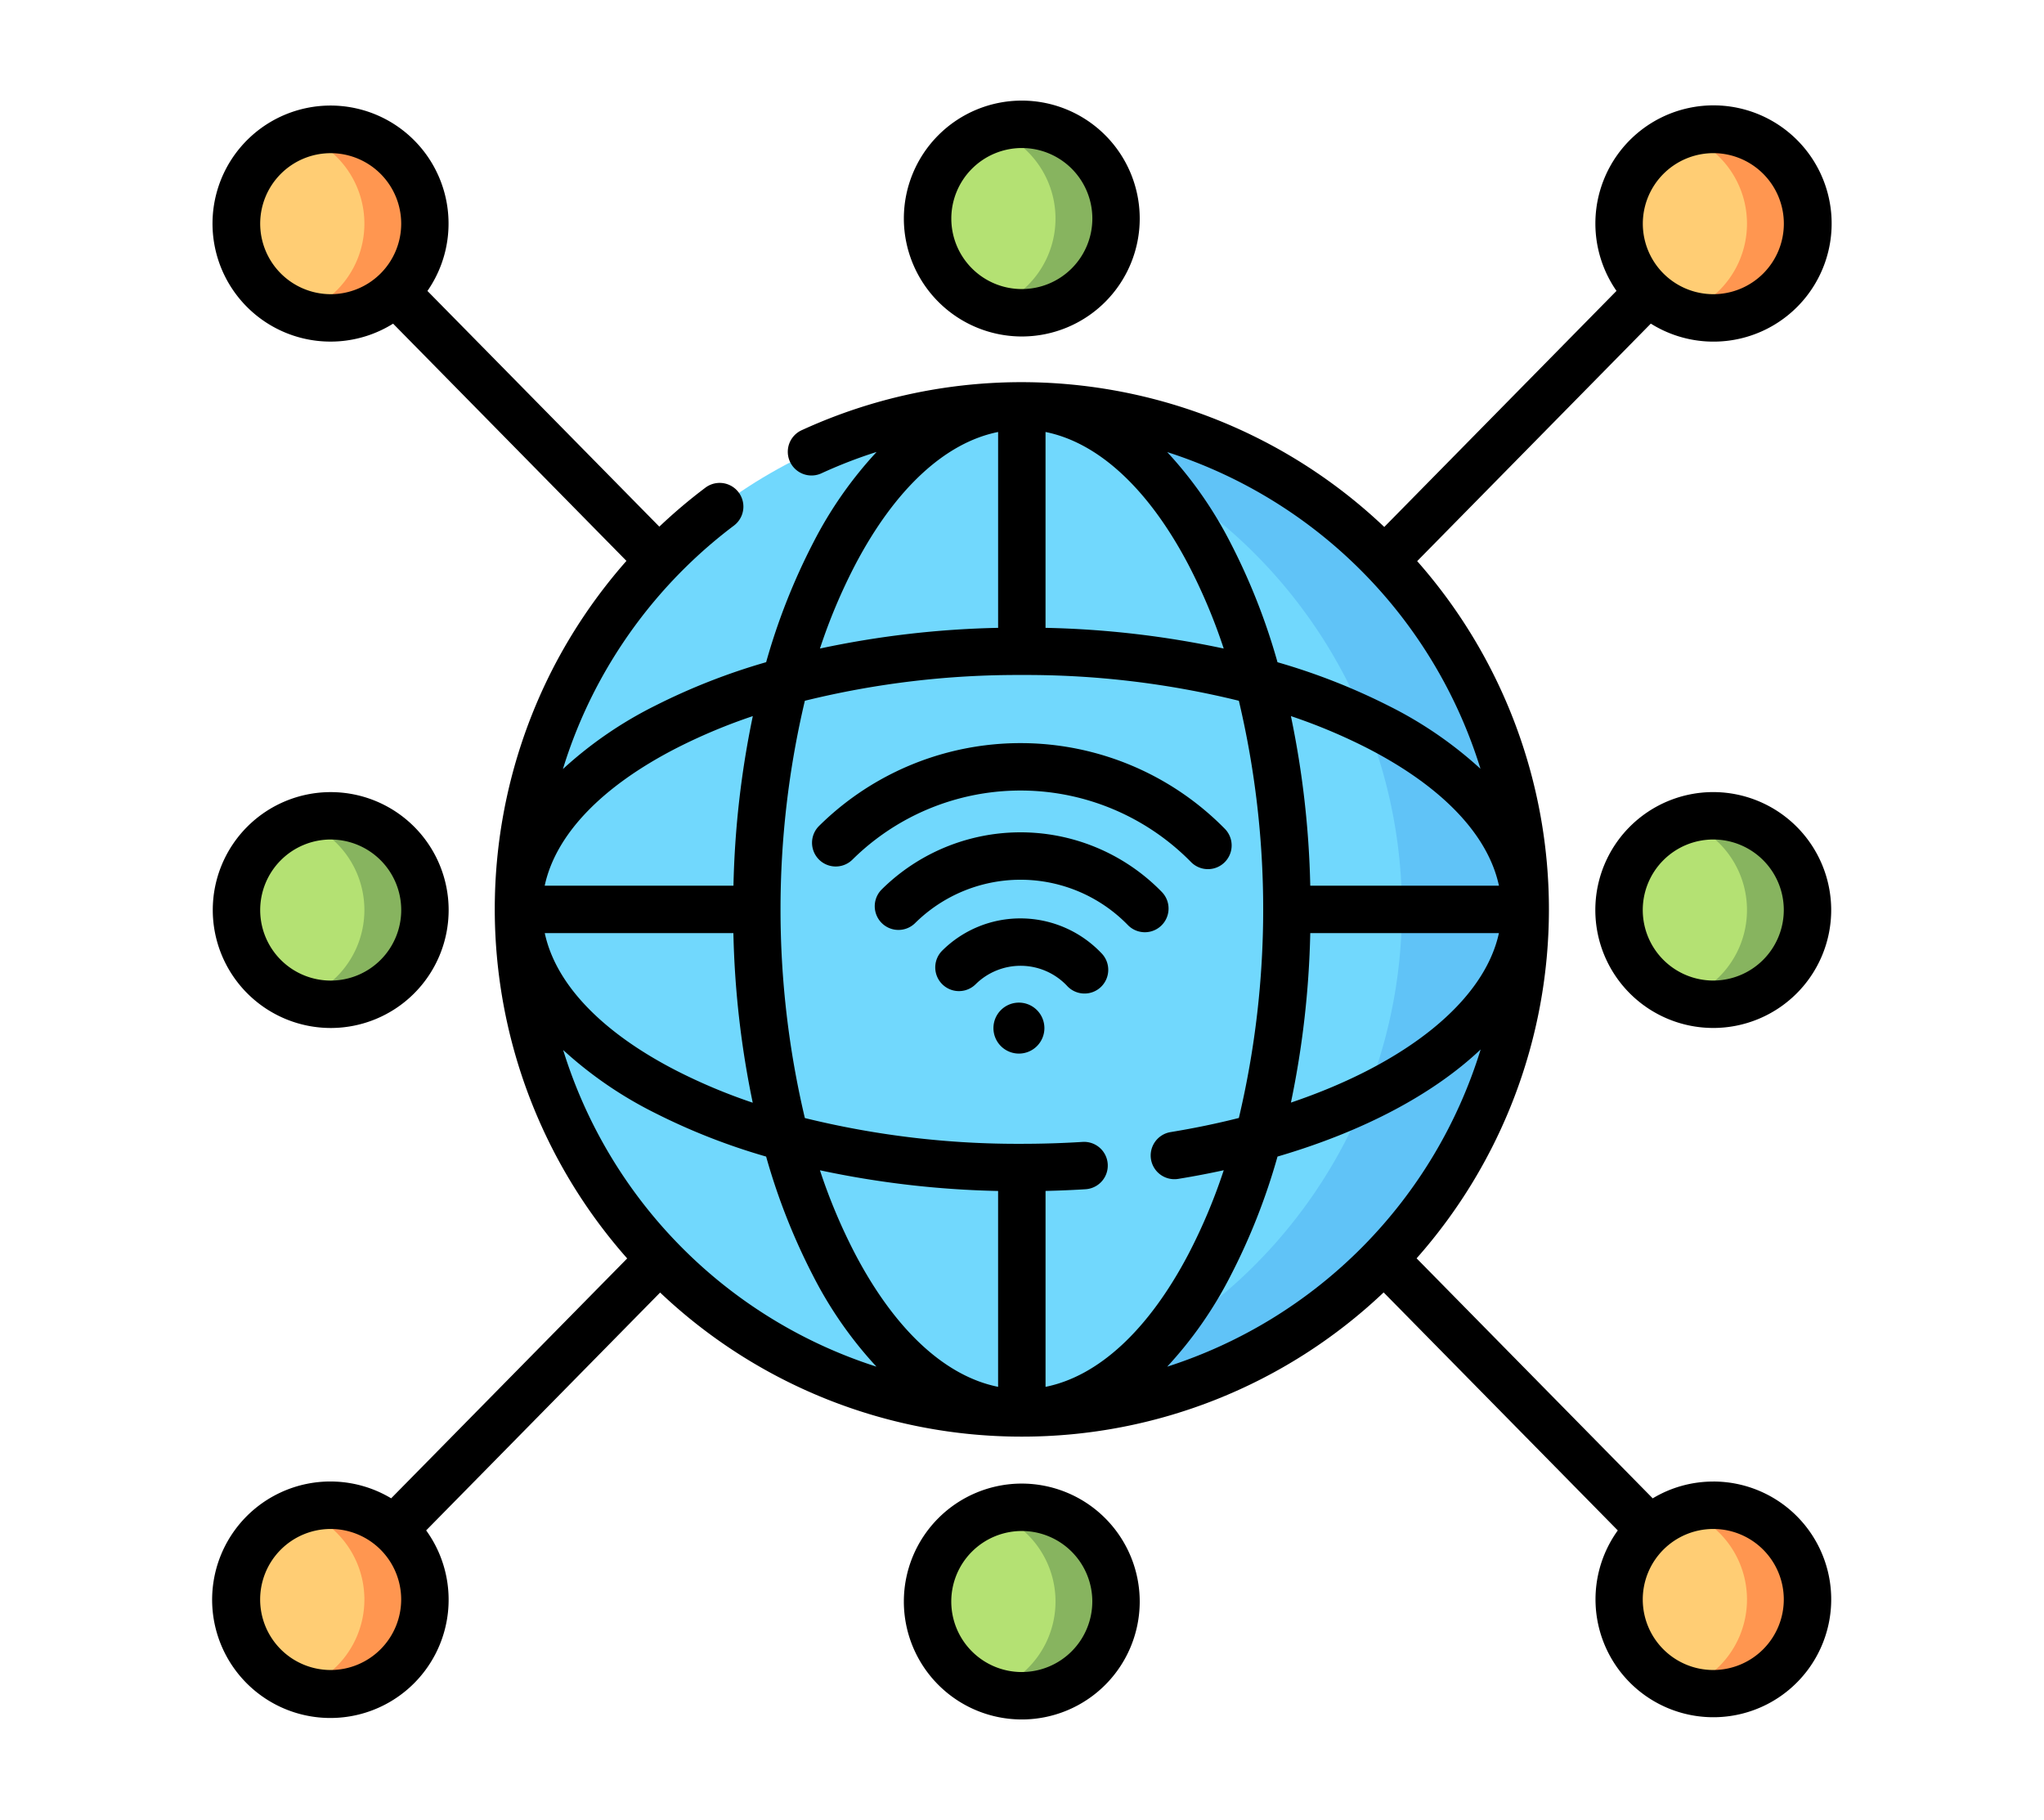 <svg xmlns="http://www.w3.org/2000/svg" xmlns:xlink="http://www.w3.org/1999/xlink" width="146" height="130" viewBox="0 0 146 130"><defs><clipPath id="a"><rect width="146" height="130" transform="translate(-3551 -6996)" fill="#fff" stroke="#707070" stroke-width="1"/></clipPath></defs><g transform="translate(3551 6996)" clip-path="url(#a)"><g transform="translate(-3535.86 -6988.814)"><g transform="translate(1.751 1.693)"><g transform="translate(20.14 20.112)"><ellipse cx="35.957" cy="35.965" rx="35.957" ry="35.965" fill="#71d8fd"/></g><g transform="translate(51.69 20.112)"><path d="M240.9,96.576a36.292,36.292,0,0,0-4.406.269,35.968,35.968,0,0,1,0,71.392A35.965,35.965,0,1,0,240.9,96.576Z" transform="translate(-236.491 -96.576)" fill="#60c3f7"/></g><g transform="translate(0 0.366)"><ellipse cx="6.729" cy="6.73" rx="6.729" ry="6.73" fill="#ffcd74"/></g><g transform="translate(98.758 0.366)"><ellipse cx="6.729" cy="6.73" rx="6.729" ry="6.73" fill="#ffcd74"/></g><g transform="translate(0 98.638)"><ellipse cx="6.729" cy="6.73" rx="6.729" ry="6.73" fill="#ffcd74"/></g><g transform="translate(0 49.391)"><ellipse cx="6.729" cy="6.73" rx="6.729" ry="6.73" fill="#b4e173"/></g><g transform="translate(98.758 49.391)"><ellipse cx="6.729" cy="6.73" rx="6.729" ry="6.73" fill="#b4e173"/></g><g transform="translate(49.367)"><ellipse cx="6.729" cy="6.73" rx="6.729" ry="6.73" fill="#b4e173"/></g><g transform="translate(49.367 98.781)"><ellipse cx="6.729" cy="6.73" rx="6.729" ry="6.73" fill="#b4e173"/></g><g transform="translate(98.758 98.638)"><ellipse cx="6.729" cy="6.73" rx="6.729" ry="6.73" fill="#ffcd74"/></g><g transform="translate(4.567 0.367)"><path d="M36.675,15.854a6.729,6.729,0,0,1-8.892,6.373,6.728,6.728,0,0,0,0-12.745,6.728,6.728,0,0,1,8.892,6.372Z" transform="translate(-27.783 -9.124)" fill="#ff9650"/></g><g transform="translate(103.326 0.367)"><path d="M474.072,15.854a6.727,6.727,0,0,1-8.89,6.373,6.729,6.729,0,0,0,0-12.745,6.726,6.726,0,0,1,8.89,6.372Z" transform="translate(-465.182 -9.124)" fill="#ff9650"/></g><g transform="translate(4.567 98.639)"><path d="M36.675,451.1a6.729,6.729,0,0,1-8.892,6.373,6.728,6.728,0,0,0,0-12.745,6.729,6.729,0,0,1,8.892,6.372Z" transform="translate(-27.783 -444.368)" fill="#ff9650"/></g><g transform="translate(4.567 49.391)"><path d="M36.675,232.982a6.73,6.73,0,0,1-6.73,6.73,6.661,6.661,0,0,1-2.162-.357,6.728,6.728,0,0,0,0-12.745,6.729,6.729,0,0,1,8.892,6.372Z" transform="translate(-27.783 -226.252)" fill="#87b45f"/></g><g transform="translate(103.326 49.391)"><path d="M474.072,232.982a6.729,6.729,0,0,1-6.728,6.73,6.661,6.661,0,0,1-2.162-.357,6.729,6.729,0,0,0,0-12.745,6.727,6.727,0,0,1,8.89,6.372Z" transform="translate(-465.182 -226.252)" fill="#87b45f"/></g><g transform="translate(53.935 0)"><path d="M255.322,14.231a6.73,6.73,0,0,1-6.728,6.732,6.662,6.662,0,0,1-2.162-.357,6.731,6.731,0,0,0,0-12.747,6.727,6.727,0,0,1,8.89,6.372Z" transform="translate(-246.432 -7.501)" fill="#87b45f"/></g><g transform="translate(53.935 98.782)"><path d="M255.322,451.732a6.729,6.729,0,0,1-6.728,6.73,6.661,6.661,0,0,1-2.162-.357,6.729,6.729,0,0,0,0-12.745,6.727,6.727,0,0,1,8.89,6.372Z" transform="translate(-246.432 -445.002)" fill="#87b45f"/></g><g transform="translate(103.326 98.639)"><path d="M474.072,451.1a6.727,6.727,0,0,1-8.89,6.373,6.729,6.729,0,0,0,0-12.745,6.727,6.727,0,0,1,8.89,6.372Z" transform="translate(-465.182 -444.368)" fill="#ff9650"/></g></g><g transform="translate(0.058)"><path d="M248.85,285.352a1.82,1.82,0,1,0,1.819,1.82A1.822,1.822,0,0,0,248.85,285.352Z" transform="translate(-191.267 -220.923)"/><path d="M234.7,258.7a7.915,7.915,0,0,0-5.59,2.295,1.693,1.693,0,0,0,2.378,2.411,4.565,4.565,0,0,1,6.521.1,1.694,1.694,0,1,0,2.455-2.333A7.988,7.988,0,0,0,234.7,258.7Z" transform="translate(-177 -200.287)"/><path d="M229.982,235.742a14.089,14.089,0,0,0-20.005-.186,1.693,1.693,0,0,0,2.383,2.407,10.7,10.7,0,0,1,15.195.142,1.693,1.693,0,0,0,2.427-2.362Z" transform="translate(-162.191 -179.216)"/><path d="M216.706,211.753a1.693,1.693,0,0,0,2.417-2.373,20.459,20.459,0,0,0-28.984-.207,1.693,1.693,0,1,0,2.38,2.409,17.072,17.072,0,0,1,24.187.171Z" transform="translate(-146.831 -157.365)"/><path d="M8.48,235.6a8.424,8.424,0,1,0-8.422-8.424A8.433,8.433,0,0,0,8.48,235.6Zm0-13.461a5.037,5.037,0,1,1-5.035,5.037A5.042,5.042,0,0,1,8.48,222.137Z" transform="translate(-0.058 -169.359)"/><path d="M445.876,218.75a8.424,8.424,0,1,0,8.422,8.424A8.433,8.433,0,0,0,445.876,218.75Zm0,13.461a5.037,5.037,0,1,1,5.036-5.037A5.042,5.042,0,0,1,445.876,232.211Z" transform="translate(-338.696 -169.359)"/><path d="M227.126,16.848A8.424,8.424,0,1,0,218.7,8.424,8.433,8.433,0,0,0,227.126,16.848Zm0-13.461a5.037,5.037,0,1,1-5.036,5.037A5.042,5.042,0,0,1,227.126,3.387Z" transform="translate(-169.337)"/><path d="M227.126,437.5a8.424,8.424,0,1,0,8.422,8.424A8.433,8.433,0,0,0,227.126,437.5Zm0,13.461a5.037,5.037,0,1,1,5.035-5.037A5.042,5.042,0,0,1,227.126,450.96Z" transform="translate(-169.337 -338.717)"/><path d="M107.239,99.892a8.371,8.371,0,0,0-4.328,1.2L86.046,83.948a37.587,37.587,0,0,0,.041-49.8l16.688-16.965a8.438,8.438,0,1,0-2.451-2.337L83.737,31.708A37.634,37.634,0,0,0,42.116,24.8a1.693,1.693,0,1,0,1.417,3.076,34.206,34.206,0,0,1,3.943-1.527,28.78,28.78,0,0,0-4.512,6.453,45.21,45.21,0,0,0-3.379,8.564,45.327,45.327,0,0,0-7.935,3.112A28.566,28.566,0,0,0,25.068,49a34.151,34.151,0,0,1,2.245-5.539,34.59,34.59,0,0,1,9.969-11.85A1.693,1.693,0,1,0,35.247,28.9a37.611,37.611,0,0,0-3.292,2.786L15.391,14.85a8.43,8.43,0,1,0-2.453,2.336L29.606,34.131A37.814,37.814,0,0,0,24.3,41.92a37.644,37.644,0,0,0,5.359,42.035L12.8,101.089a8.446,8.446,0,1,0,2.5,2.292l16.712-16.99A37.509,37.509,0,0,0,57.824,96.683h.047a37.51,37.51,0,0,0,25.821-10.3l16.724,17a8.418,8.418,0,1,0,6.823-3.493ZM3.445,10.044A5.036,5.036,0,1,1,8.48,15.081,5.042,5.042,0,0,1,3.445,10.044ZM67.074,76.873a1.694,1.694,0,0,0,1.944,1.4q1.666-.271,3.252-.618a40.147,40.147,0,0,1-2.534,6.014c-2.846,5.408-6.416,8.7-10.194,9.458V79.133c.958-.022,1.914-.061,2.858-.121a1.693,1.693,0,0,0-.213-3.38c-1.429.09-2.888.136-4.337.136a63.559,63.559,0,0,1-15.5-1.841,64.741,64.741,0,0,1,0-29.805,63.56,63.56,0,0,1,15.5-1.841,63.557,63.557,0,0,1,15.5,1.841,64.741,64.741,0,0,1,0,29.8q-2.335.592-4.875,1.009A1.694,1.694,0,0,0,67.074,76.873ZM25.086,69.068a28.589,28.589,0,0,0,6.563,4.5,45.324,45.324,0,0,0,7.935,3.112,45.2,45.2,0,0,0,3.379,8.564,28.8,28.8,0,0,0,4.5,6.441A34.42,34.42,0,0,1,25.086,69.068Zm12.159-8.349a66.148,66.148,0,0,0,1.382,12.113A40.2,40.2,0,0,1,33.2,70.555c-5.371-2.754-8.649-6.2-9.428-9.837H37.245Zm6.182,16.939a67.389,67.389,0,0,0,12.726,1.478v13.99c-3.778-.76-7.347-4.051-10.193-9.458A40.182,40.182,0,0,1,43.427,77.657ZM69.735,34.382a40.167,40.167,0,0,1,2.533,6.01,67.38,67.38,0,0,0-12.727-1.478V24.924C63.319,25.684,66.888,28.975,69.735,34.382ZM78.45,57.331a66.148,66.148,0,0,0-1.382-12.113A40.218,40.218,0,0,1,82.5,47.494c5.371,2.754,8.649,6.2,9.428,9.837Zm0,3.387H91.926c-1.062,4.872-6.639,9.328-14.857,12.106A66.165,66.165,0,0,0,78.45,60.718ZM107.239,5.007a5.037,5.037,0,1,1-5.035,5.037A5.042,5.042,0,0,1,107.239,5.007ZM90.609,48.982a28.59,28.59,0,0,0-6.563-4.5,45.322,45.322,0,0,0-7.935-3.112A45.209,45.209,0,0,0,72.732,32.8a28.808,28.808,0,0,0-4.5-6.441A34.42,34.42,0,0,1,90.609,48.982Zm-44.648-14.6c2.846-5.407,6.415-8.7,10.193-9.458v13.99a67.391,67.391,0,0,0-12.726,1.478A40.125,40.125,0,0,1,45.961,34.383ZM33.2,47.494a40.227,40.227,0,0,1,5.432-2.276,66.148,66.148,0,0,0-1.382,12.113H23.767C24.547,53.691,27.825,50.248,33.2,47.494ZM8.48,113.353a5.037,5.037,0,1,1,5.036-5.037A5.042,5.042,0,0,1,8.48,113.353ZM68.231,91.686a28.791,28.791,0,0,0,4.5-6.441,45.211,45.211,0,0,0,3.38-8.566c6.145-1.8,11.133-4.457,14.51-7.652A34.419,34.419,0,0,1,68.231,91.686Zm39.008,21.667a5.037,5.037,0,1,1,5.035-5.037A5.042,5.042,0,0,1,107.239,113.353Z" transform="translate(-0.058 -1.254)"/></g></g></g></svg>